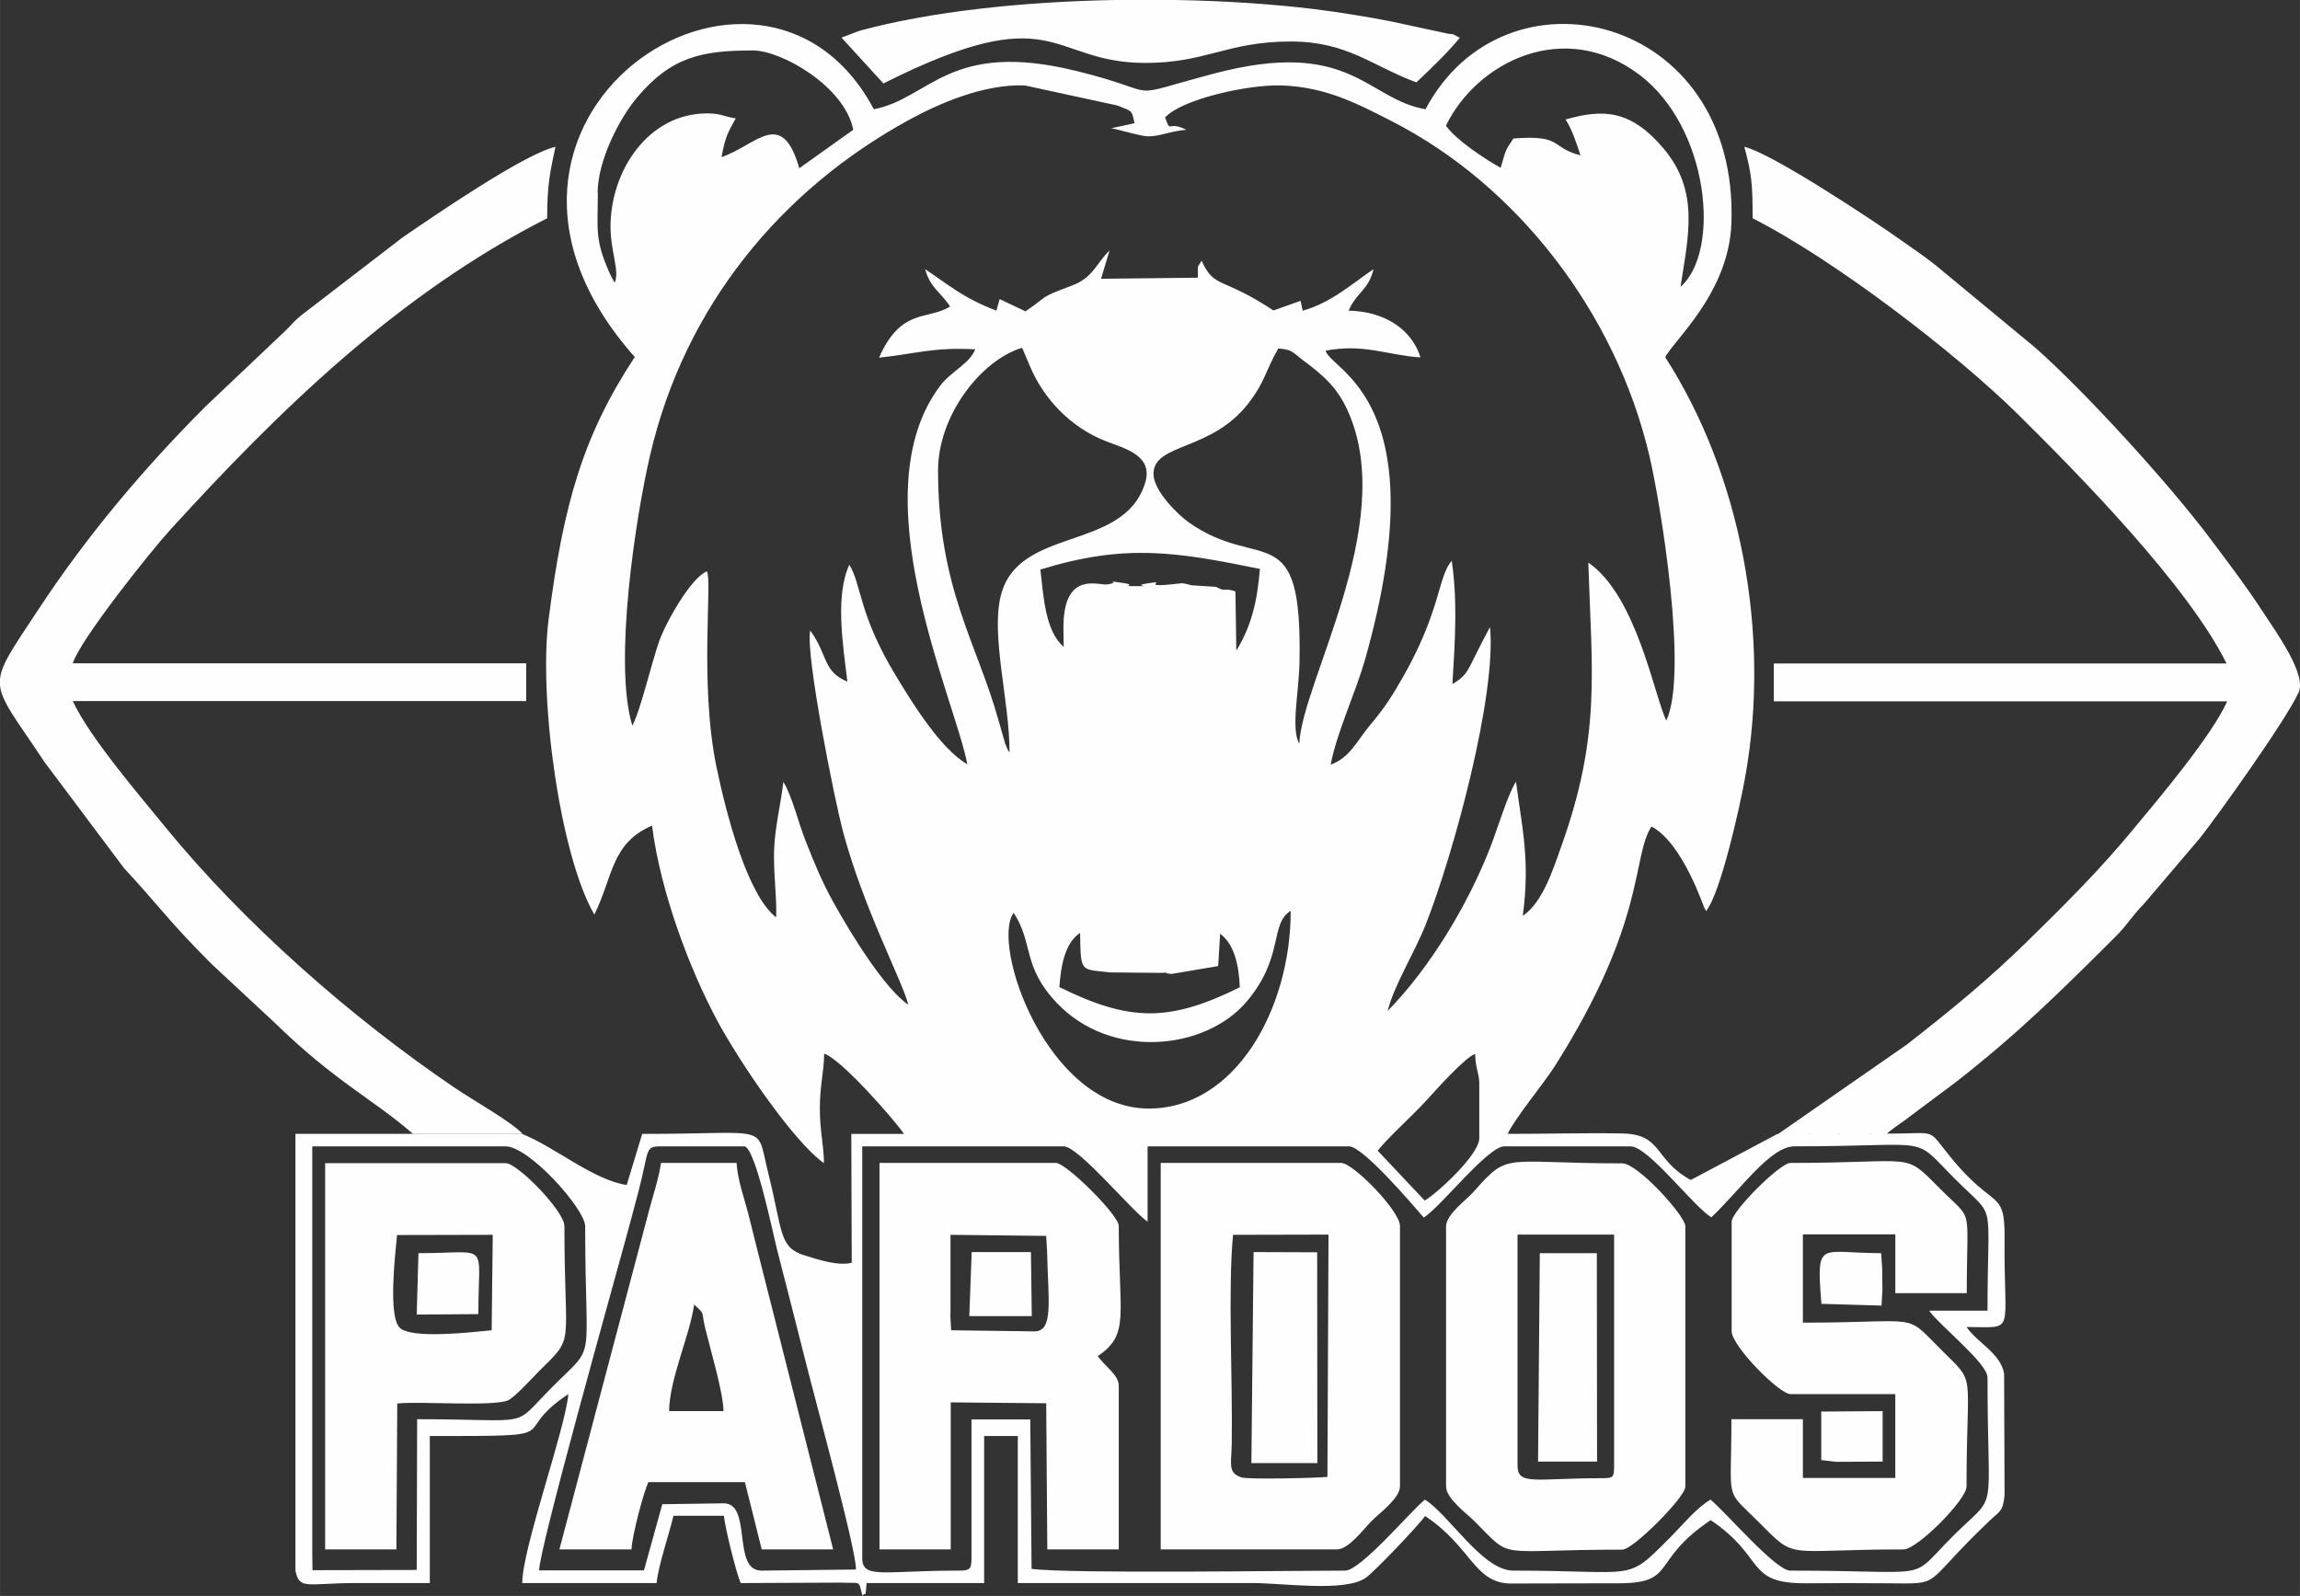 <?xml version="1.0" encoding="UTF-8"?>
<!DOCTYPE svg PUBLIC "-//W3C//DTD SVG 1.1//EN" "http://www.w3.org/Graphics/SVG/1.1/DTD/svg11.dtd">
<!-- Creator: CorelDRAW 2019 (64-Bit) -->
<svg xmlns="http://www.w3.org/2000/svg" xml:space="preserve" width="33.867mm" height="23.503mm" version="1.1" style="shape-rendering:geometricPrecision; text-rendering:geometricPrecision; image-rendering:optimizeQuality; fill-rule:evenodd; clip-rule:evenodd"
viewBox="0 0 105.26 73.05"
 xmlns:xlink="http://www.w3.org/1999/xlink">
 <rect x="0" y="0" width="105.26" height="73.05" fill="#333333" stroke="none"/>
 <defs>
  <style type="text/css">
   <![CDATA[
    .fil0 {fill:#FEFEFE}
   ]]>
  </style>
 </defs>
 <g id="Capa_x0020_1">
  <path class="fil0" d="M23.91 51.9l-5.01 -0 -5.38 0 -0 19.99c0.18,0.89 0.52,0.58 2.69,0.57 1.15,-0 2.31,0 3.46,0l0 -6.73c6.68,0 3.46,0 6.34,-1.92 -0.13,1.58 -2.11,7.06 -2.11,8.65l6.15 0c0.07,-0.78 0.57,-2.22 0.77,-3.08l2.31 0c0.05,0.56 0.58,2.68 0.77,3.08l4.63 -0.02c0.9,0.05 0.74,-0.15 0.94,0.6 0.18,-0.24 0.12,0.22 0.19,-0.58l5.38 0 0 -6.73 1.54 0 0 6.73c3.59,0 7.17,0 10.76,0 1.39,0 4.18,0.42 5.15,-0.23 0.38,-0.25 2.48,-2.46 2.73,-2.84 2.12,1.42 2.22,3 3.83,3.09l4.83 -0.01c2.95,0.04 1.56,-0.98 4.41,-2.89 2.55,1.71 1.55,2.92 4.41,2.89 1.22,-0.01 2.44,-0.01 3.66,-0 2.64,0.02 1.51,0.17 4.66,-2.83 0.51,-0.49 0.64,-0.43 0.72,-1.2l-0.02 -5.57c-0.17,-0.94 -1.23,-1.41 -1.72,-2.13 2.3,0 1.7,0.42 1.74,-4.05 0.02,-2.3 -0.46,-1.26 -2.45,-3.7 -1.15,-1.4 -0.52,-1.1 -2.94,-1.1l-5 0.01 -3.97 2.11c-1.7,-0.92 -1.27,-2.09 -3.13,-2.13 -1.72,-0.03 -3.52,0.02 -5.25,0.02 0.31,-0.69 1.64,-2.29 2.15,-3.09 4.22,-6.65 3.52,-9.57 4.43,-10.98 1.46,0.77 2.42,3.79 2.43,3.75 0.01,-0.03 0.04,0.08 0.07,0.12 0.66,-0.81 1.53,-4.7 1.78,-6.08 1.21,-6.64 -0.21,-13.93 -3.65,-19.27 0.4,-0.79 2.92,-2.95 3.03,-6.15 0.33,-9.59 -10.37,-12.07 -14,-5.2 -2.71,-0.46 -3.42,-3.3 -9.73,-1.62 -4.35,1.16 -2.02,0.91 -6.24,-0.13 -5.83,-1.44 -6.71,1.26 -9.28,1.75 -5.15,-9.71 -20.6,0.47 -10.94,11.34 -2.37,3.6 -3.27,6.75 -3.94,11.98 -0.47,3.64 0.52,10.84 2.09,13.54 0.86,-1.73 0.76,-3.26 2.64,-4.07 0.39,3.08 1.75,6.62 2.95,8.86 0.98,1.85 3.51,5.6 4.92,6.59 -0.01,-0.83 -0.19,-1.47 -0.19,-2.49 -0,-1.09 0.18,-1.61 0.2,-2.52 0.78,0.24 3.24,3.06 3.65,3.67l-2.41 -0 0.02 5.9c-0.65,0.15 -1.48,-0.13 -2.16,-0.34 -1.18,-0.36 -0.99,-1.08 -1.66,-3.76 -0.58,-2.33 0.19,-1.79 -5.77,-1.8l-0.71 2.34c-1.55,-0.24 -3.28,-1.74 -4.79,-2.34zm15.55 19.41c0,0.98 0.95,0.58 4.42,0.58 0.51,0 0.58,-0.07 0.58,-0.58l0 -6.34 2.69 0 0.06 6.84c1.72,0.23 11.82,0.08 14.35,0.08 0.71,0 2.98,-2.7 3.65,-3.25 1.08,0.66 2.64,3.25 4.04,3.25 5.76,0 5.12,0.55 7.16,-1.49 0.63,-0.63 1.16,-1.32 1.87,-1.76 0.67,0.54 2.98,3.25 3.65,3.25 6.78,0 5.32,0.54 7.45,-1.58 2.11,-2.11 1.58,-0.63 1.58,-7.26 0,-0.66 -2.22,-2.4 -2.67,-3.06l2.67 0c0,-5.31 0.44,-4.09 -1.49,-6.03 -2.05,-2.05 -0.82,-1.49 -7.35,-1.49 -1.1,0 -2.46,1.98 -3.8,3.25 -0.85,-0.53 -2.89,-3.25 -3.7,-3.25l-5.77 0c-0.76,0 -2.88,2.74 -3.69,3.26 -0.47,-0.54 -2.78,-3.26 -3.42,-3.26l-9.22 0 -0 3.45c-0.75,-0.52 -3.16,-3.45 -3.84,-3.45l-9.22 0 0 18.84zm-10.52 -38.1c0.38,-0.71 0.87,-2.85 1.23,-3.87 0.32,-0.89 1.46,-2.9 2.18,-3.19 0.26,0.43 -0.35,5.12 0.44,8.96 0.44,2.11 1.4,5.85 2.73,6.88 0.04,-0.95 -0.14,-2.09 -0.09,-3.17 0.05,-1.04 0.31,-2.05 0.42,-3.03 0.4,0.63 0.7,1.92 1.03,2.73 0.41,1.03 0.71,1.78 1.26,2.78 0.8,1.44 2.34,3.95 3.43,4.69 -0.27,-1.09 -2.05,-4.39 -3.01,-8 -0.35,-1.32 -1.71,-8.04 -1.48,-9.13 0.82,1.12 0.56,1.87 1.7,2.34 -0.2,-1.68 -0.57,-3.93 0.09,-5.35 0.57,0.94 0.42,2.26 2.13,5.08 0.73,1.21 2.06,3.37 3.27,4.05 -0.56,-2.98 -5,-12.42 -1.22,-17.35 0.47,-0.62 1.35,-1.01 1.58,-1.64 -1.92,-0.11 -2.74,0.21 -4.4,0.38 1.01,-2.3 2.23,-1.7 3.25,-2.34 -0.4,-0.63 -0.91,-0.85 -1.14,-1.71 1.06,0.71 1.76,1.33 3.26,1.9l0.15 -0.53 1.18 0.56c1.1,-0.74 0.57,-0.6 2.13,-1.18 0.96,-0.36 1.08,-0.97 1.72,-1.61l-0.39 1.3 4.43 -0.05c0.01,-0.66 -0.06,-0.37 0.17,-0.78 0.6,1.31 0.88,0.69 3.29,2.28l1.24 -0.44 0.1 0.45c1.32,-0.37 2.26,-1.24 3.24,-1.9 -0.23,0.97 -0.77,1.04 -1.14,1.9 1.66,0.03 2.89,0.86 3.29,2.14 -1.57,-0.11 -2.57,-0.64 -4.34,-0.31 0.21,0.92 5.17,2.22 1.81,14.11 -0.42,1.5 -1.32,3.41 -1.58,4.84 0.9,-0.33 1.19,-1.09 1.85,-1.87 0.62,-0.73 0.99,-1.32 1.48,-2.18 1.72,-3.03 1.58,-4.58 2.21,-5.28 0.27,1.82 0.15,3.73 0.03,5.64 0.54,-0.32 0.65,-0.49 0.98,-1.17 0.25,-0.51 0.47,-0.93 0.74,-1.44 0.31,3.09 -1.66,10.38 -2.95,13.64 -0.52,1.3 -1.47,2.82 -1.73,3.93 1.92,-1.96 3.66,-4.83 4.7,-7.5 0.32,-0.82 0.8,-2.43 1.17,-2.99 0.29,2.18 0.65,3.62 0.31,6.14 0.92,-0.61 1.4,-2.17 1.76,-3.17 1.83,-5.12 1.4,-7.97 1.24,-13 2.22,1.52 3.03,6.15 3.57,7.23 1.01,-2.15 -0.25,-9.89 -0.78,-12.14 -1.54,-6.52 -6.03,-12.36 -11.8,-15.3 -1.57,-0.8 -3,-1.56 -5.04,-1.63 -1.48,-0.05 -4.56,0.62 -5.32,1.47 0.29,0.78 0.07,0.11 0.97,0.56 -0.68,0.05 -1.27,0.32 -1.76,0.3 -0.36,-0.01 -1.23,-0.29 -1.67,-0.37l1.06 -0.23c-0.13,-0.6 -0.07,-0.53 -0.78,-0.81l-4.24 -0.92c-1.89,-0.07 -3.92,0.83 -5.25,1.55 -5.92,3.22 -10.32,8.57 -11.9,15.38 -0.66,2.83 -1.68,9.47 -0.82,12.35zm52.42 18.69l5 -0.01c0.21,-0.18 -0.07,0.03 0.32,-0.26 0.21,-0.16 0.28,-0.2 0.45,-0.32l2.42 -1.81c2.84,-2.22 4.75,-4.12 7.24,-6.6 0.59,-0.58 0.77,-0.97 1.34,-1.54l2.56 -3.01c0.78,-0.99 3.91,-5.35 4.51,-6.66 0.37,-0.81 -0.99,-2.7 -1.66,-3.72 -0.8,-1.22 -1.48,-2.1 -2.33,-3.24 -1.94,-2.6 -5.85,-6.87 -8.08,-8.83l-4.52 -3.74c-0.52,-0.42 -1.15,-0.84 -1.67,-1.21 -1.07,-0.76 -5.82,-3.93 -7.11,-4.23 0.34,1.26 0.38,1.71 0.38,3.27 3.78,1.92 9.35,6.21 12.16,8.99 2.81,2.78 7.77,7.83 9.53,11.39l-20.72 0 0 1.73 20.75 0c-0.7,1.57 -3.12,4.44 -4.31,5.87 -1.55,1.88 -3.16,3.47 -4.86,5.14 -1.77,1.73 -3.45,3.11 -5.49,4.7l-5.9 4.1zm-62.46 -0.01l5.01 0c-0.55,-0.57 -2.18,-1.48 -3.1,-2.1 -4.74,-3.21 -9.67,-7.55 -13.25,-11.94 -1.19,-1.46 -3.46,-4.1 -4.23,-5.76l20.75 0 0 -1.73 -20.75 0c0.34,-1.09 3.6,-5.17 4.46,-6.11 4.96,-5.44 10.42,-10.79 17.25,-14.26 0,-1.49 0.12,-2.06 0.38,-3.27 -1.44,0.33 -5.6,3.19 -7,4.15l-4.67 3.59c-0.3,0.25 -0.41,0.41 -0.68,0.67l-3.65 3.46c-2.83,2.83 -5.44,5.93 -7.64,9.27 -2.5,3.8 -2.35,3.09 0.27,7.04l3.62 4.83c1.65,1.78 2.05,2.44 4.04,4.42l2.89 2.69c2.74,2.67 4.47,3.47 6.29,5.05zm34.21 19.03l8.07 0c0.55,0 1.22,-0.93 1.59,-1.3 0.36,-0.36 1.3,-1.04 1.3,-1.59l0 -11.92c0,-0.68 -2.14,-2.88 -2.69,-2.88l-8.26 0 0 17.69zm13.07 -14.8l0 11.92c0,0.55 0.93,1.22 1.3,1.59 1.82,1.82 0.83,1.3 6.77,1.3 0.49,0 2.88,-2.4 2.88,-2.88l0 -11.92c0,-0.48 -2.18,-2.88 -2.88,-2.88 -5.48,0 -5.17,-0.56 -6.79,1.28 -0.36,0.41 -1.28,1.05 -1.28,1.61zm-51.89 14.99l0.01 0.76 4.77 -0.01 0.02 -6.9c5.48,0 4.25,0.46 6.2,-1.49 2.05,-2.05 1.49,-0.82 1.49,-7.35 0,-0.76 -2.55,-3.65 -3.65,-3.65l-8.84 0 0 18.65zm10.38 0.77l4.8 0 0.84 -3.03 2.81 -0.04c1.32,0 0.36,3.08 1.73,3.08l4.32 -0.05c0.06,-0.77 -1.96,-8.11 -2.37,-9.79 -0.42,-1.68 -0.82,-3.22 -1.25,-4.9 -0.17,-0.66 -0.96,-4.54 -1.47,-4.68l-3.84 0c-0.75,0 -0.52,0.16 -1.02,2.06 -0.2,0.77 -0.41,1.55 -0.65,2.42 -0.55,2.02 -3.88,13.89 -3.9,14.94zm15.57 -0.96l3.27 0 0 -6.73 4.37 0.04 0.05 6.69 3.27 0 0 -7.5c0,-0.49 -0.65,-0.89 -0.96,-1.35 1.48,-0.99 0.96,-1.86 0.96,-5.96 0,-0.49 -2.4,-2.88 -2.88,-2.88l-8.07 0 0 17.69zm-25.37 0l3.27 0 0.04 -6.68c1.14,-0.11 4.31,0.15 5.06,-0.14 0.28,-0.11 1.13,-1.03 1.39,-1.3 1.73,-1.72 1.2,-0.94 1.2,-6.68 0,-0.68 -2.14,-2.88 -2.69,-2.88l-8.26 0 0 17.69zm64.38 -14.99l0 5c0,0.68 2.18,2.88 2.69,2.88l4.8 0 0 3.84 -4.23 0 0 -2.69 -3.27 0c0,3.91 -0.34,3.12 1.25,4.71 1.77,1.78 1.1,1.25 6.63,1.25 0.62,0 2.88,-2.27 2.88,-2.88 0,-5.49 0.49,-4.61 -1.2,-6.3 -1.69,-1.69 -0.81,-1.2 -6.29,-1.2l0 -4.04 4.23 0 0 2.69 3.27 0c0,-4.14 0.34,-3.21 -1.2,-4.76 -1.75,-1.75 -0.98,-1.2 -6.87,-1.2 -0.48,0 -2.69,2.21 -2.69,2.69zm-53.66 14.99l3.31 0c0.03,-0.68 0.57,-2.65 0.77,-3.08l4.42 0 0.77 3.08 3.27 0 -3.34 -13.19c-0.2,-0.81 -0.34,-1.36 -0.54,-2.15 -0.15,-0.61 -0.5,-1.57 -0.54,-2.35l-3.46 0c-0.1,0.71 -0.39,1.57 -0.54,2.15l-4.11 15.54zm33.87 -36.86c0.12,-2.84 4.42,-9.93 2.31,-15.05 -0.49,-1.2 -1.15,-1.79 -2.11,-2.5 -0.52,-0.39 -0.5,-0.51 -1.16,-0.56 -0.64,1.14 -0.6,1.51 -1.35,2.49 -1.7,2.23 -4.36,1.83 -4.36,3.25 -0,0.77 1.1,1.85 1.6,2.21 3.3,2.34 5.23,-0.38 5.08,6.46 -0.03,1.37 -0.4,3.02 -0,3.7zm-16.53 -12.54c0,5.42 1.78,7.9 2.77,11.46l0.3 1.05c0.16,0.4 0.08,0.21 0.2,0.41 0.01,-2.31 -0.86,-5.32 -0.4,-7.17 0.79,-3.2 5.6,-2 6.6,-5.14 0.41,-1.28 -0.9,-1.59 -1.8,-1.94 -1.6,-0.63 -2.83,-1.92 -3.47,-3.44l-0.29 -0.69c-0.01,-0.03 -0.04,-0.09 -0.07,-0.14 -1.88,0.57 -3.84,3.1 -3.84,5.61zm-4.42 -19.8l1.92 2.1c7.91,-3.98 7.55,-0.98 11.91,-0.94 2.85,0.02 3.79,-0.98 6.73,-0.98 2.6,-0 3.7,1.11 5.75,1.87 0.68,-0.64 1.4,-1.33 1.99,-2.04 -0.54,-0.29 -0.13,-0.08 -0.78,-0.24l-2.37 -0.51c-1.1,-0.22 -2.39,-0.42 -3.48,-0.56 -1.89,-0.23 -4.07,-0.38 -6.36,-0.42l-2.83 0c-4.13,0.08 -8.35,0.51 -11.66,1.41l-0.84 0.32zm30.94 65.36c0,0.93 0.82,0.58 3.84,0.58 0.55,0 0.58,-0.03 0.58,-0.58l0 -10.57 -4.42 0 0 10.57zm-8.7 0.53l0.05 -11.1 -4.37 0.01c-0.24,2.55 -0.01,6.71 -0.06,9.61 -0.02,0.91 -0.18,1.27 0.43,1.49 0.3,0.11 3.47,0.03 3.96,-0.02zm5.43 -61.85c0.45,0.64 1.8,1.54 2.5,1.92 0.24,-0.82 0.18,-0.74 0.58,-1.34 2.29,-0.18 1.67,0.41 3.07,0.77 -0.19,-0.57 -0.37,-1.16 -0.68,-1.64 1.74,-0.5 2.99,-0.43 4.47,1.31 1.68,1.98 1.14,4.03 0.79,6.35 1.85,-1.62 1.32,-7.28 -1.87,-9.7 -3.43,-2.6 -7.44,-0.62 -8.87,2.33zm-38.82 3.08c0,1.6 -0.15,2.08 0.49,3.55 0.02,0.06 0.11,0.23 0.13,0.28l0.15 0.27c0.24,-0.53 -0.19,-1.41 -0.19,-2.56 0,-2.58 1.74,-5.19 4.42,-5.19 0.62,0 0.75,0.14 1.31,0.23 -0.35,0.63 -0.48,0.84 -0.65,1.77 1.59,-0.53 2.75,-2.3 3.56,0.51l2.47 -1.76c-0.39,-1.98 -3.28,-3.63 -4.59,-3.63 -2.33,0 -3.74,0.28 -5.32,2.17 -0.78,0.93 -1.79,2.85 -1.79,4.36zm31.71 32.85c-0.98,0.61 -0.28,2.1 -2.02,4.16 -1.9,2.23 -6.21,2.67 -8.69,0.05 -1.59,-1.68 -1.05,-2.71 -1.97,-4.12 -1.06,1.47 1.53,8.93 6.15,8.96 3.98,0.03 6.53,-4.54 6.53,-9.05zm-1.81 25.28l3.03 -0 -0.01 -9.65 -2.91 -0.01 -0.1 9.66zm13.14 -0.07l2.69 0 -0.01 -9.54 -2.61 0 -0.08 9.54zm-47.9 -6.01l0.05 -4.37 -4.38 0.01c-0.09,0.93 -0.41,3.71 0.12,4.24 0.53,0.53 3.3,0.21 4.2,0.12zm20.99 -0.72l0.04 0.72 3.81 0.05c0.89,-0 0.63,-1.41 0.58,-3.65l-0.04 -0.72 -4.38 -0.05 0 3.65zm19.56 -7.5l2.15 2.28c0.49,-0.26 2.5,-2.08 2.5,-2.85l0 -2.5c0,-0.48 -0.17,-0.65 -0.19,-1.36 -0.47,0.16 -1.8,1.66 -2.27,2.17 -0.67,0.73 -1.67,1.61 -2.2,2.27zm-15.44 -26.63c0.15,1.31 0.23,2.84 1.07,3.57 0,-0.56 -0.05,-1.14 0.05,-1.68 0.3,-1.67 1.58,-1.13 1.94,-1.18 0.74,-0.11 -0.28,-0.2 0.63,-0.08 0.84,0.1 -0.08,0.16 0.66,0.16 0.95,0 -0.19,-0.01 0.5,-0.12 1.2,-0.2 -0.58,0.24 1.49,-0 0.23,-0.03 0.21,0 0.35,0.02 0.05,0.01 0.19,0.05 0.24,0.06l1.1 0.07c0.36,0.15 0.04,0.05 0.32,0.13 0.09,0.02 0.21,-0.05 0.58,0.08l0.04 2.71c0.69,-1.12 0.96,-2.25 1.08,-3.74 -3.83,-0.78 -6.16,-1.17 -10.05,0.03zm0.87 19.14c3.22,1.59 5.03,1.61 8.26,0.01 -0.04,-1.03 -0.26,-1.98 -0.9,-2.45l-0.09 1.48 -2.14 0.36c-0.68,-0.06 0.39,-0.09 -0.47,-0.05l-2.32 -0.02c-1.41,-0.16 -1.35,0.03 -1.39,-1.81 -0.67,0.45 -0.87,1.41 -0.95,2.49zm-4.12 15.06l2.86 0 -0.04 -2.93 -2.71 0 -0.11 2.93zm-25.29 -0.07l2.82 -0.02c-0,-3.39 0.59,-2.79 -2.74,-2.79l-0.08 2.81zm11.54 4.42l2.5 0c-0.01,-0.85 -0.58,-2.74 -0.83,-3.77 -0.22,-0.89 0.03,-0.59 -0.51,-1.11 -0.23,1.52 -1.13,3.39 -1.15,4.89zm52.76 -4.91l2.74 0.08 0.04 -0.74 -0.01 -0.96 -0.05 -0.7c-2.84,0 -2.97,-0.66 -2.73,2.33zm-0.03 7.15l0.7 0.08 2.12 -0.01 0 -2.31 -2.81 0.02 0 2.22z"/>
 </g>
</svg>
